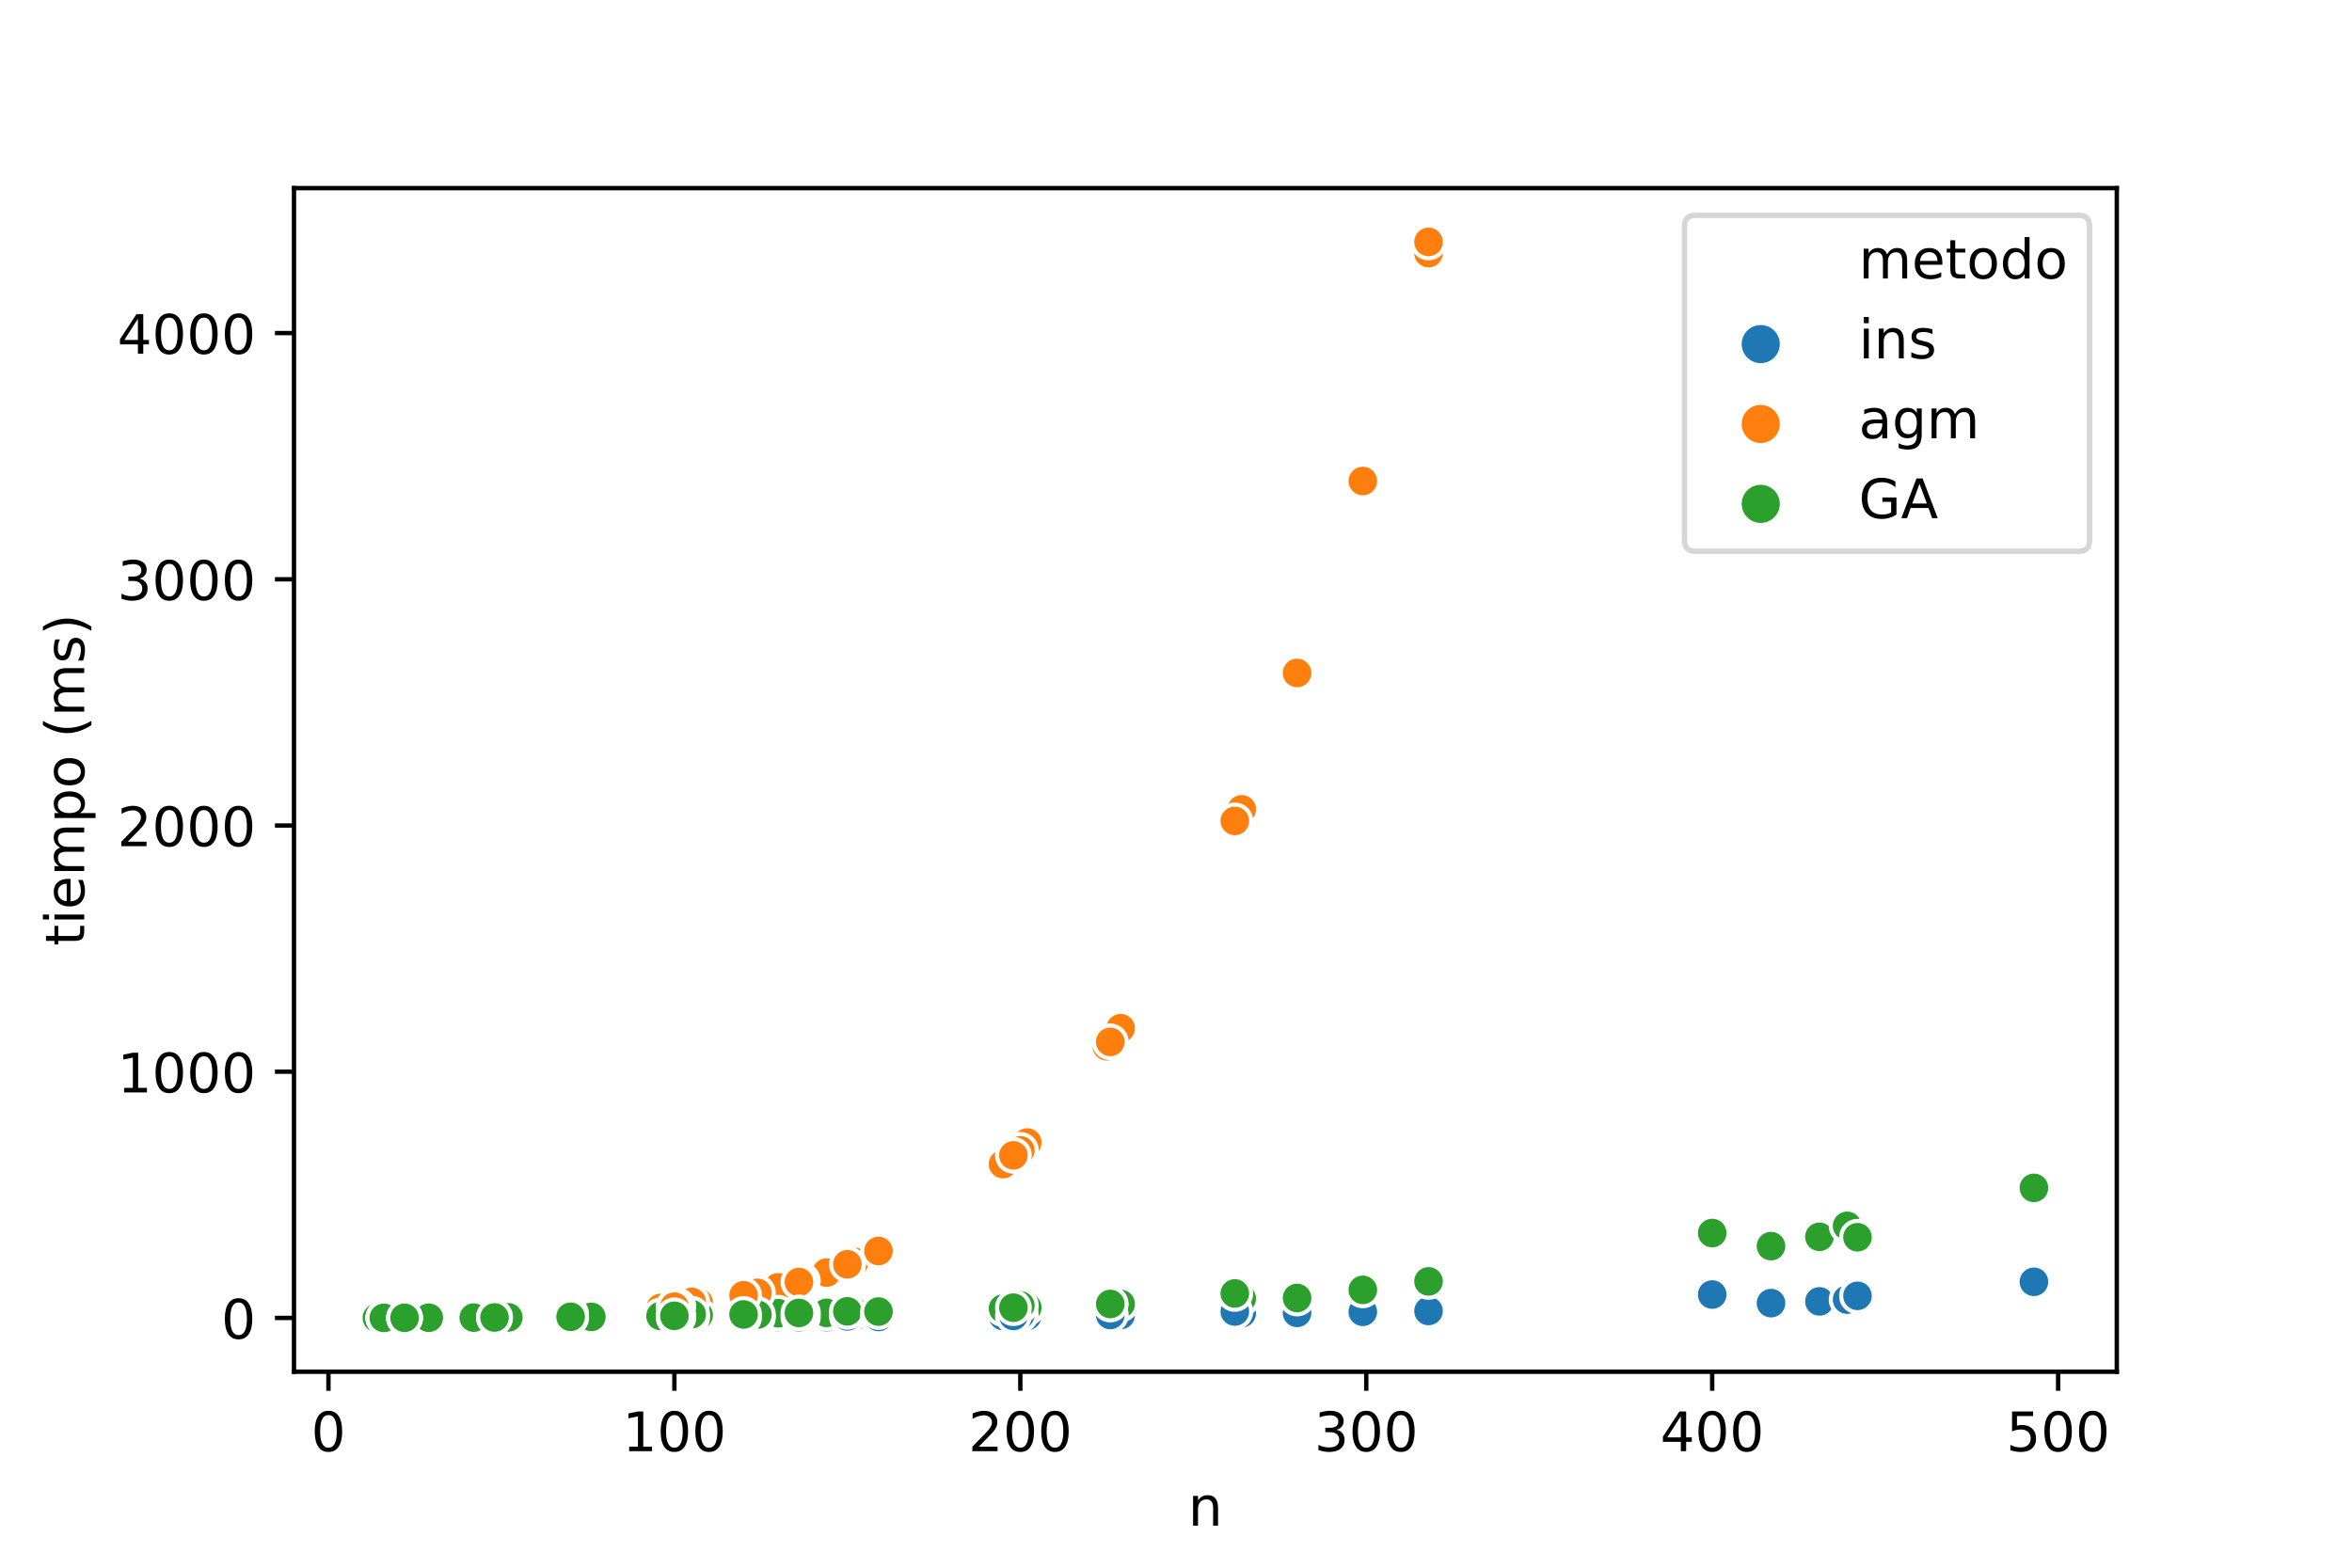 <?xml version="1.0" encoding="utf-8" standalone="no"?>
<!DOCTYPE svg PUBLIC "-//W3C//DTD SVG 1.1//EN"
  "http://www.w3.org/Graphics/SVG/1.1/DTD/svg11.dtd">
<!-- Created with matplotlib (https://matplotlib.org/) -->
<svg height="288pt" version="1.1" viewBox="0 0 432 288" width="432pt" xmlns="http://www.w3.org/2000/svg" xmlns:xlink="http://www.w3.org/1999/xlink">
 <defs>
  <style type="text/css">
*{stroke-linecap:butt;stroke-linejoin:round;white-space:pre;}
  </style>
 </defs>
 <g id="figure_1">
  <g id="patch_1">
   <path d="M 0 288 
L 432 288 
L 432 0 
L 0 0 
z
" style="fill:#ffffff;"/>
  </g>
  <g id="axes_1">
   <g id="patch_2">
    <path d="M 54 252 
L 388.8 252 
L 388.8 34.56 
L 54 34.56 
z
" style="fill:#ffffff;"/>
   </g>
   <g id="PathCollection_1">
    <defs>
     <path d="M 0 3 
C 0.796 3 1.559 2.684 2.121 2.121 
C 2.684 1.559 3 0.796 3 0 
C 3 -0.796 2.684 -1.559 2.121 -2.121 
C 1.559 -2.684 0.796 -3 0 -3 
C -0.796 -3 -1.559 -2.684 -2.121 -2.121 
C -2.684 -1.559 -3 -0.796 -3 0 
C -3 0.796 -2.684 1.559 -2.121 2.121 
C -1.559 2.684 -0.796 3 0 3 
z
" id="C0_0_7503d027f1"/>
    </defs>
    <g clip-path="url(#p4b8a67bd30)">
     <use style="fill:#1f77b4;stroke:#ffffff;stroke-width:0.75;" x="128.316" xlink:href="#C0_0_7503d027f1" y="242.021"/>
    </g>
    <g clip-path="url(#p4b8a67bd30)">
     <use style="fill:#ff7f0e;stroke:#ffffff;stroke-width:0.75;" x="128.316" xlink:href="#C0_0_7503d027f1" y="239.303"/>
    </g>
    <g clip-path="url(#p4b8a67bd30)">
     <use style="fill:#2ca02c;stroke:#ffffff;stroke-width:0.75;" x="128.316" xlink:href="#C0_0_7503d027f1" y="241.613"/>
    </g>
    <g clip-path="url(#p4b8a67bd30)">
     <use style="fill:#1f77b4;stroke:#ffffff;stroke-width:0.75;" x="123.232" xlink:href="#C0_0_7503d027f1" y="242.071"/>
    </g>
    <g clip-path="url(#p4b8a67bd30)">
     <use style="fill:#ff7f0e;stroke:#ffffff;stroke-width:0.75;" x="123.232" xlink:href="#C0_0_7503d027f1" y="239.997"/>
    </g>
    <g clip-path="url(#p4b8a67bd30)">
     <use style="fill:#2ca02c;stroke:#ffffff;stroke-width:0.75;" x="123.232" xlink:href="#C0_0_7503d027f1" y="241.771"/>
    </g>
    <g clip-path="url(#p4b8a67bd30)">
     <use style="fill:#1f77b4;stroke:#ffffff;stroke-width:0.75;" x="187.407" xlink:href="#C0_0_7503d027f1" y="241.544"/>
    </g>
    <g clip-path="url(#p4b8a67bd30)">
     <use style="fill:#ff7f0e;stroke:#ffffff;stroke-width:0.75;" x="187.407" xlink:href="#C0_0_7503d027f1" y="211.337"/>
    </g>
    <g clip-path="url(#p4b8a67bd30)">
     <use style="fill:#2ca02c;stroke:#ffffff;stroke-width:0.75;" x="187.407" xlink:href="#C0_0_7503d027f1" y="239.742"/>
    </g>
    <g clip-path="url(#p4b8a67bd30)">
     <use style="fill:#1f77b4;stroke:#ffffff;stroke-width:0.75;" x="156.908" xlink:href="#C0_0_7503d027f1" y="241.917"/>
    </g>
    <g clip-path="url(#p4b8a67bd30)">
     <use style="fill:#ff7f0e;stroke:#ffffff;stroke-width:0.75;" x="156.908" xlink:href="#C0_0_7503d027f1" y="231.814"/>
    </g>
    <g clip-path="url(#p4b8a67bd30)">
     <use style="fill:#2ca02c;stroke:#ffffff;stroke-width:0.75;" x="156.908" xlink:href="#C0_0_7503d027f1" y="241.015"/>
    </g>
    <g clip-path="url(#p4b8a67bd30)">
     <use style="fill:#1f77b4;stroke:#ffffff;stroke-width:0.75;" x="141.023" xlink:href="#C0_0_7503d027f1" y="242.002"/>
    </g>
    <g clip-path="url(#p4b8a67bd30)">
     <use style="fill:#ff7f0e;stroke:#ffffff;stroke-width:0.75;" x="141.023" xlink:href="#C0_0_7503d027f1" y="237.048"/>
    </g>
    <g clip-path="url(#p4b8a67bd30)">
     <use style="fill:#2ca02c;stroke:#ffffff;stroke-width:0.75;" x="141.023" xlink:href="#C0_0_7503d027f1" y="241.362"/>
    </g>
    <g clip-path="url(#p4b8a67bd30)">
     <use style="fill:#1f77b4;stroke:#ffffff;stroke-width:0.75;" x="78.755" xlink:href="#C0_0_7503d027f1" y="242.114"/>
    </g>
    <g clip-path="url(#p4b8a67bd30)">
     <use style="fill:#ff7f0e;stroke:#ffffff;stroke-width:0.75;" x="78.755" xlink:href="#C0_0_7503d027f1" y="242.096"/>
    </g>
    <g clip-path="url(#p4b8a67bd30)">
     <use style="fill:#2ca02c;stroke:#ffffff;stroke-width:0.75;" x="78.755" xlink:href="#C0_0_7503d027f1" y="242.095"/>
    </g>
    <g clip-path="url(#p4b8a67bd30)">
     <use style="fill:#1f77b4;stroke:#ffffff;stroke-width:0.75;" x="108.619" xlink:href="#C0_0_7503d027f1" y="242.095"/>
    </g>
    <g clip-path="url(#p4b8a67bd30)">
     <use style="fill:#ff7f0e;stroke:#ffffff;stroke-width:0.75;" x="108.619" xlink:href="#C0_0_7503d027f1" y="241.293"/>
    </g>
    <g clip-path="url(#p4b8a67bd30)">
     <use style="fill:#2ca02c;stroke:#ffffff;stroke-width:0.75;" x="108.619" xlink:href="#C0_0_7503d027f1" y="241.848"/>
    </g>
    <g clip-path="url(#p4b8a67bd30)">
     <use style="fill:#1f77b4;stroke:#ffffff;stroke-width:0.75;" x="123.868" xlink:href="#C0_0_7503d027f1" y="242.058"/>
    </g>
    <g clip-path="url(#p4b8a67bd30)">
     <use style="fill:#ff7f0e;stroke:#ffffff;stroke-width:0.75;" x="123.868" xlink:href="#C0_0_7503d027f1" y="239.96"/>
    </g>
    <g clip-path="url(#p4b8a67bd30)">
     <use style="fill:#2ca02c;stroke:#ffffff;stroke-width:0.75;" x="123.868" xlink:href="#C0_0_7503d027f1" y="241.604"/>
    </g>
    <g clip-path="url(#p4b8a67bd30)">
     <use style="fill:#1f77b4;stroke:#ffffff;stroke-width:0.75;" x="155.637" xlink:href="#C0_0_7503d027f1" y="241.883"/>
    </g>
    <g clip-path="url(#p4b8a67bd30)">
     <use style="fill:#ff7f0e;stroke:#ffffff;stroke-width:0.75;" x="155.637" xlink:href="#C0_0_7503d027f1" y="232.427"/>
    </g>
    <g clip-path="url(#p4b8a67bd30)">
     <use style="fill:#2ca02c;stroke:#ffffff;stroke-width:0.75;" x="155.637" xlink:href="#C0_0_7503d027f1" y="241.094"/>
    </g>
    <g clip-path="url(#p4b8a67bd30)">
     <use style="fill:#1f77b4;stroke:#ffffff;stroke-width:0.75;" x="228.072" xlink:href="#C0_0_7503d027f1" y="241.25"/>
    </g>
    <g clip-path="url(#p4b8a67bd30)">
     <use style="fill:#ff7f0e;stroke:#ffffff;stroke-width:0.75;" x="228.072" xlink:href="#C0_0_7503d027f1" y="148.682"/>
    </g>
    <g clip-path="url(#p4b8a67bd30)">
     <use style="fill:#2ca02c;stroke:#ffffff;stroke-width:0.75;" x="228.072" xlink:href="#C0_0_7503d027f1" y="238.563"/>
    </g>
    <g clip-path="url(#p4b8a67bd30)">
     <use style="fill:#1f77b4;stroke:#ffffff;stroke-width:0.75;" x="188.677" xlink:href="#C0_0_7503d027f1" y="241.755"/>
    </g>
    <g clip-path="url(#p4b8a67bd30)">
     <use style="fill:#ff7f0e;stroke:#ffffff;stroke-width:0.75;" x="188.677" xlink:href="#C0_0_7503d027f1" y="209.896"/>
    </g>
    <g clip-path="url(#p4b8a67bd30)">
     <use style="fill:#2ca02c;stroke:#ffffff;stroke-width:0.75;" x="188.677" xlink:href="#C0_0_7503d027f1" y="240.207"/>
    </g>
    <g clip-path="url(#p4b8a67bd30)">
     <use style="fill:#1f77b4;stroke:#ffffff;stroke-width:0.75;" x="87.015" xlink:href="#C0_0_7503d027f1" y="242.112"/>
    </g>
    <g clip-path="url(#p4b8a67bd30)">
     <use style="fill:#ff7f0e;stroke:#ffffff;stroke-width:0.75;" x="87.015" xlink:href="#C0_0_7503d027f1" y="242.028"/>
    </g>
    <g clip-path="url(#p4b8a67bd30)">
     <use style="fill:#2ca02c;stroke:#ffffff;stroke-width:0.75;" x="87.015" xlink:href="#C0_0_7503d027f1" y="242.059"/>
    </g>
    <g clip-path="url(#p4b8a67bd30)">
     <use style="fill:#1f77b4;stroke:#ffffff;stroke-width:0.75;" x="155.637" xlink:href="#C0_0_7503d027f1" y="241.913"/>
    </g>
    <g clip-path="url(#p4b8a67bd30)">
     <use style="fill:#ff7f0e;stroke:#ffffff;stroke-width:0.75;" x="155.637" xlink:href="#C0_0_7503d027f1" y="232.435"/>
    </g>
    <g clip-path="url(#p4b8a67bd30)">
     <use style="fill:#2ca02c;stroke:#ffffff;stroke-width:0.75;" x="155.637" xlink:href="#C0_0_7503d027f1" y="240.946"/>
    </g>
    <g clip-path="url(#p4b8a67bd30)">
     <use style="fill:#1f77b4;stroke:#ffffff;stroke-width:0.75;" x="108.619" xlink:href="#C0_0_7503d027f1" y="242.086"/>
    </g>
    <g clip-path="url(#p4b8a67bd30)">
     <use style="fill:#ff7f0e;stroke:#ffffff;stroke-width:0.75;" x="108.619" xlink:href="#C0_0_7503d027f1" y="241.204"/>
    </g>
    <g clip-path="url(#p4b8a67bd30)">
     <use style="fill:#2ca02c;stroke:#ffffff;stroke-width:0.75;" x="108.619" xlink:href="#C0_0_7503d027f1" y="241.928"/>
    </g>
    <g clip-path="url(#p4b8a67bd30)">
     <use style="fill:#1f77b4;stroke:#ffffff;stroke-width:0.75;" x="203.291" xlink:href="#C0_0_7503d027f1" y="241.596"/>
    </g>
    <g clip-path="url(#p4b8a67bd30)">
     <use style="fill:#ff7f0e;stroke:#ffffff;stroke-width:0.75;" x="203.291" xlink:href="#C0_0_7503d027f1" y="191.447"/>
    </g>
    <g clip-path="url(#p4b8a67bd30)">
     <use style="fill:#2ca02c;stroke:#ffffff;stroke-width:0.75;" x="203.291" xlink:href="#C0_0_7503d027f1" y="240.167"/>
    </g>
    <g clip-path="url(#p4b8a67bd30)">
     <use style="fill:#1f77b4;stroke:#ffffff;stroke-width:0.75;" x="187.407" xlink:href="#C0_0_7503d027f1" y="241.518"/>
    </g>
    <g clip-path="url(#p4b8a67bd30)">
     <use style="fill:#ff7f0e;stroke:#ffffff;stroke-width:0.75;" x="187.407" xlink:href="#C0_0_7503d027f1" y="211.332"/>
    </g>
    <g clip-path="url(#p4b8a67bd30)">
     <use style="fill:#2ca02c;stroke:#ffffff;stroke-width:0.75;" x="187.407" xlink:href="#C0_0_7503d027f1" y="239.826"/>
    </g>
    <g clip-path="url(#p4b8a67bd30)">
     <use style="fill:#1f77b4;stroke:#ffffff;stroke-width:0.75;" x="151.825" xlink:href="#C0_0_7503d027f1" y="241.977"/>
    </g>
    <g clip-path="url(#p4b8a67bd30)">
     <use style="fill:#ff7f0e;stroke:#ffffff;stroke-width:0.75;" x="151.825" xlink:href="#C0_0_7503d027f1" y="233.788"/>
    </g>
    <g clip-path="url(#p4b8a67bd30)">
     <use style="fill:#2ca02c;stroke:#ffffff;stroke-width:0.75;" x="151.825" xlink:href="#C0_0_7503d027f1" y="241.19"/>
    </g>
    <g clip-path="url(#p4b8a67bd30)">
     <use style="fill:#1f77b4;stroke:#ffffff;stroke-width:0.75;" x="262.383" xlink:href="#C0_0_7503d027f1" y="240.838"/>
    </g>
    <g clip-path="url(#p4b8a67bd30)">
     <use style="fill:#ff7f0e;stroke:#ffffff;stroke-width:0.75;" x="262.383" xlink:href="#C0_0_7503d027f1" y="46.495"/>
    </g>
    <g clip-path="url(#p4b8a67bd30)">
     <use style="fill:#2ca02c;stroke:#ffffff;stroke-width:0.75;" x="262.383" xlink:href="#C0_0_7503d027f1" y="235.443"/>
    </g>
    <g clip-path="url(#p4b8a67bd30)">
     <use style="fill:#1f77b4;stroke:#ffffff;stroke-width:0.75;" x="155.637" xlink:href="#C0_0_7503d027f1" y="241.84"/>
    </g>
    <g clip-path="url(#p4b8a67bd30)">
     <use style="fill:#ff7f0e;stroke:#ffffff;stroke-width:0.75;" x="155.637" xlink:href="#C0_0_7503d027f1" y="232.263"/>
    </g>
    <g clip-path="url(#p4b8a67bd30)">
     <use style="fill:#2ca02c;stroke:#ffffff;stroke-width:0.75;" x="155.637" xlink:href="#C0_0_7503d027f1" y="240.909"/>
    </g>
    <g clip-path="url(#p4b8a67bd30)">
     <use style="fill:#1f77b4;stroke:#ffffff;stroke-width:0.75;" x="123.868" xlink:href="#C0_0_7503d027f1" y="242.041"/>
    </g>
    <g clip-path="url(#p4b8a67bd30)">
     <use style="fill:#ff7f0e;stroke:#ffffff;stroke-width:0.75;" x="123.868" xlink:href="#C0_0_7503d027f1" y="239.966"/>
    </g>
    <g clip-path="url(#p4b8a67bd30)">
     <use style="fill:#2ca02c;stroke:#ffffff;stroke-width:0.75;" x="123.868" xlink:href="#C0_0_7503d027f1" y="241.621"/>
    </g>
    <g clip-path="url(#p4b8a67bd30)">
     <use style="fill:#1f77b4;stroke:#ffffff;stroke-width:0.75;" x="69.224" xlink:href="#C0_0_7503d027f1" y="242.116"/>
    </g>
    <g clip-path="url(#p4b8a67bd30)">
     <use style="fill:#ff7f0e;stroke:#ffffff;stroke-width:0.75;" x="69.224" xlink:href="#C0_0_7503d027f1" y="242.114"/>
    </g>
    <g clip-path="url(#p4b8a67bd30)">
     <use style="fill:#2ca02c;stroke:#ffffff;stroke-width:0.75;" x="69.224" xlink:href="#C0_0_7503d027f1" y="242.112"/>
    </g>
    <g clip-path="url(#p4b8a67bd30)">
     <use style="fill:#1f77b4;stroke:#ffffff;stroke-width:0.75;" x="161.356" xlink:href="#C0_0_7503d027f1" y="241.938"/>
    </g>
    <g clip-path="url(#p4b8a67bd30)">
     <use style="fill:#ff7f0e;stroke:#ffffff;stroke-width:0.75;" x="161.356" xlink:href="#C0_0_7503d027f1" y="229.82"/>
    </g>
    <g clip-path="url(#p4b8a67bd30)">
     <use style="fill:#2ca02c;stroke:#ffffff;stroke-width:0.75;" x="161.356" xlink:href="#C0_0_7503d027f1" y="240.949"/>
    </g>
    <g clip-path="url(#p4b8a67bd30)">
     <use style="fill:#1f77b4;stroke:#ffffff;stroke-width:0.75;" x="205.833" xlink:href="#C0_0_7503d027f1" y="241.589"/>
    </g>
    <g clip-path="url(#p4b8a67bd30)">
     <use style="fill:#ff7f0e;stroke:#ffffff;stroke-width:0.75;" x="205.833" xlink:href="#C0_0_7503d027f1" y="188.894"/>
    </g>
    <g clip-path="url(#p4b8a67bd30)">
     <use style="fill:#2ca02c;stroke:#ffffff;stroke-width:0.75;" x="205.833" xlink:href="#C0_0_7503d027f1" y="239.555"/>
    </g>
    <g clip-path="url(#p4b8a67bd30)">
     <use style="fill:#1f77b4;stroke:#ffffff;stroke-width:0.75;" x="147.377" xlink:href="#C0_0_7503d027f1" y="241.986"/>
    </g>
    <g clip-path="url(#p4b8a67bd30)">
     <use style="fill:#ff7f0e;stroke:#ffffff;stroke-width:0.75;" x="147.377" xlink:href="#C0_0_7503d027f1" y="235.296"/>
    </g>
    <g clip-path="url(#p4b8a67bd30)">
     <use style="fill:#2ca02c;stroke:#ffffff;stroke-width:0.75;" x="147.377" xlink:href="#C0_0_7503d027f1" y="241.129"/>
    </g>
    <g clip-path="url(#p4b8a67bd30)">
     <use style="fill:#1f77b4;stroke:#ffffff;stroke-width:0.75;" x="123.868" xlink:href="#C0_0_7503d027f1" y="242.061"/>
    </g>
    <g clip-path="url(#p4b8a67bd30)">
     <use style="fill:#ff7f0e;stroke:#ffffff;stroke-width:0.75;" x="123.868" xlink:href="#C0_0_7503d027f1" y="240.016"/>
    </g>
    <g clip-path="url(#p4b8a67bd30)">
     <use style="fill:#2ca02c;stroke:#ffffff;stroke-width:0.75;" x="123.868" xlink:href="#C0_0_7503d027f1" y="241.625"/>
    </g>
    <g clip-path="url(#p4b8a67bd30)">
     <use style="fill:#1f77b4;stroke:#ffffff;stroke-width:0.75;" x="142.93" xlink:href="#C0_0_7503d027f1" y="241.974"/>
    </g>
    <g clip-path="url(#p4b8a67bd30)">
     <use style="fill:#ff7f0e;stroke:#ffffff;stroke-width:0.75;" x="142.93" xlink:href="#C0_0_7503d027f1" y="236.495"/>
    </g>
    <g clip-path="url(#p4b8a67bd30)">
     <use style="fill:#2ca02c;stroke:#ffffff;stroke-width:0.75;" x="142.93" xlink:href="#C0_0_7503d027f1" y="241.252"/>
    </g>
    <g clip-path="url(#p4b8a67bd30)">
     <use style="fill:#1f77b4;stroke:#ffffff;stroke-width:0.75;" x="146.742" xlink:href="#C0_0_7503d027f1" y="241.992"/>
    </g>
    <g clip-path="url(#p4b8a67bd30)">
     <use style="fill:#ff7f0e;stroke:#ffffff;stroke-width:0.75;" x="146.742" xlink:href="#C0_0_7503d027f1" y="235.521"/>
    </g>
    <g clip-path="url(#p4b8a67bd30)">
     <use style="fill:#2ca02c;stroke:#ffffff;stroke-width:0.75;" x="146.742" xlink:href="#C0_0_7503d027f1" y="241.201"/>
    </g>
    <g clip-path="url(#p4b8a67bd30)">
     <use style="fill:#1f77b4;stroke:#ffffff;stroke-width:0.75;" x="238.238" xlink:href="#C0_0_7503d027f1" y="241.187"/>
    </g>
    <g clip-path="url(#p4b8a67bd30)">
     <use style="fill:#ff7f0e;stroke:#ffffff;stroke-width:0.75;" x="238.238" xlink:href="#C0_0_7503d027f1" y="123.631"/>
    </g>
    <g clip-path="url(#p4b8a67bd30)">
     <use style="fill:#2ca02c;stroke:#ffffff;stroke-width:0.75;" x="238.238" xlink:href="#C0_0_7503d027f1" y="238.452"/>
    </g>
    <g clip-path="url(#p4b8a67bd30)">
     <use style="fill:#1f77b4;stroke:#ffffff;stroke-width:0.75;" x="92.734" xlink:href="#C0_0_7503d027f1" y="242.109"/>
    </g>
    <g clip-path="url(#p4b8a67bd30)">
     <use style="fill:#ff7f0e;stroke:#ffffff;stroke-width:0.75;" x="92.734" xlink:href="#C0_0_7503d027f1" y="241.988"/>
    </g>
    <g clip-path="url(#p4b8a67bd30)">
     <use style="fill:#2ca02c;stroke:#ffffff;stroke-width:0.75;" x="92.734" xlink:href="#C0_0_7503d027f1" y="242.039"/>
    </g>
    <g clip-path="url(#p4b8a67bd30)">
     <use style="fill:#1f77b4;stroke:#ffffff;stroke-width:0.75;" x="127.045" xlink:href="#C0_0_7503d027f1" y="242.033"/>
    </g>
    <g clip-path="url(#p4b8a67bd30)">
     <use style="fill:#ff7f0e;stroke:#ffffff;stroke-width:0.75;" x="127.045" xlink:href="#C0_0_7503d027f1" y="239.172"/>
    </g>
    <g clip-path="url(#p4b8a67bd30)">
     <use style="fill:#2ca02c;stroke:#ffffff;stroke-width:0.75;" x="127.045" xlink:href="#C0_0_7503d027f1" y="241.425"/>
    </g>
    <g clip-path="url(#p4b8a67bd30)">
     <use style="fill:#1f77b4;stroke:#ffffff;stroke-width:0.75;" x="184.23" xlink:href="#C0_0_7503d027f1" y="241.764"/>
    </g>
    <g clip-path="url(#p4b8a67bd30)">
     <use style="fill:#ff7f0e;stroke:#ffffff;stroke-width:0.75;" x="184.23" xlink:href="#C0_0_7503d027f1" y="213.861"/>
    </g>
    <g clip-path="url(#p4b8a67bd30)">
     <use style="fill:#2ca02c;stroke:#ffffff;stroke-width:0.75;" x="184.23" xlink:href="#C0_0_7503d027f1" y="240.398"/>
    </g>
    <g clip-path="url(#p4b8a67bd30)">
     <use style="fill:#1f77b4;stroke:#ffffff;stroke-width:0.75;" x="226.801" xlink:href="#C0_0_7503d027f1" y="240.941"/>
    </g>
    <g clip-path="url(#p4b8a67bd30)">
     <use style="fill:#ff7f0e;stroke:#ffffff;stroke-width:0.75;" x="226.801" xlink:href="#C0_0_7503d027f1" y="150.811"/>
    </g>
    <g clip-path="url(#p4b8a67bd30)">
     <use style="fill:#2ca02c;stroke:#ffffff;stroke-width:0.75;" x="226.801" xlink:href="#C0_0_7503d027f1" y="237.618"/>
    </g>
    <g clip-path="url(#p4b8a67bd30)">
     <use style="fill:#1f77b4;stroke:#ffffff;stroke-width:0.75;" x="78.755" xlink:href="#C0_0_7503d027f1" y="242.114"/>
    </g>
    <g clip-path="url(#p4b8a67bd30)">
     <use style="fill:#ff7f0e;stroke:#ffffff;stroke-width:0.75;" x="78.755" xlink:href="#C0_0_7503d027f1" y="242.097"/>
    </g>
    <g clip-path="url(#p4b8a67bd30)">
     <use style="fill:#2ca02c;stroke:#ffffff;stroke-width:0.75;" x="78.755" xlink:href="#C0_0_7503d027f1" y="242.079"/>
    </g>
    <g clip-path="url(#p4b8a67bd30)">
     <use style="fill:#1f77b4;stroke:#ffffff;stroke-width:0.75;" x="334.181" xlink:href="#C0_0_7503d027f1" y="239.082"/>
    </g>
    <g clip-path="url(#p4b8a67bd30)">
     <use style="fill:#2ca02c;stroke:#ffffff;stroke-width:0.75;" x="334.181" xlink:href="#C0_0_7503d027f1" y="227.216"/>
    </g>
    <g clip-path="url(#p4b8a67bd30)">
     <use style="fill:#1f77b4;stroke:#ffffff;stroke-width:0.75;" x="325.286" xlink:href="#C0_0_7503d027f1" y="239.398"/>
    </g>
    <g clip-path="url(#p4b8a67bd30)">
     <use style="fill:#2ca02c;stroke:#ffffff;stroke-width:0.75;" x="325.286" xlink:href="#C0_0_7503d027f1" y="228.928"/>
    </g>
    <g clip-path="url(#p4b8a67bd30)">
     <use style="fill:#1f77b4;stroke:#ffffff;stroke-width:0.75;" x="250.31" xlink:href="#C0_0_7503d027f1" y="240.991"/>
    </g>
    <g clip-path="url(#p4b8a67bd30)">
     <use style="fill:#ff7f0e;stroke:#ffffff;stroke-width:0.75;" x="250.31" xlink:href="#C0_0_7503d027f1" y="88.37"/>
    </g>
    <g clip-path="url(#p4b8a67bd30)">
     <use style="fill:#2ca02c;stroke:#ffffff;stroke-width:0.75;" x="250.31" xlink:href="#C0_0_7503d027f1" y="236.962"/>
    </g>
    <g clip-path="url(#p4b8a67bd30)">
     <use style="fill:#1f77b4;stroke:#ffffff;stroke-width:0.75;" x="203.291" xlink:href="#C0_0_7503d027f1" y="241.593"/>
    </g>
    <g clip-path="url(#p4b8a67bd30)">
     <use style="fill:#ff7f0e;stroke:#ffffff;stroke-width:0.75;" x="203.291" xlink:href="#C0_0_7503d027f1" y="192.217"/>
    </g>
    <g clip-path="url(#p4b8a67bd30)">
     <use style="fill:#2ca02c;stroke:#ffffff;stroke-width:0.75;" x="203.291" xlink:href="#C0_0_7503d027f1" y="239.59"/>
    </g>
    <g clip-path="url(#p4b8a67bd30)">
     <use style="fill:#1f77b4;stroke:#ffffff;stroke-width:0.75;" x="70.495" xlink:href="#C0_0_7503d027f1" y="242.115"/>
    </g>
    <g clip-path="url(#p4b8a67bd30)">
     <use style="fill:#ff7f0e;stroke:#ffffff;stroke-width:0.75;" x="70.495" xlink:href="#C0_0_7503d027f1" y="242.113"/>
    </g>
    <g clip-path="url(#p4b8a67bd30)">
     <use style="fill:#2ca02c;stroke:#ffffff;stroke-width:0.75;" x="70.495" xlink:href="#C0_0_7503d027f1" y="242.11"/>
    </g>
    <g clip-path="url(#p4b8a67bd30)">
     <use style="fill:#1f77b4;stroke:#ffffff;stroke-width:0.75;" x="124.503" xlink:href="#C0_0_7503d027f1" y="242.056"/>
    </g>
    <g clip-path="url(#p4b8a67bd30)">
     <use style="fill:#ff7f0e;stroke:#ffffff;stroke-width:0.75;" x="124.503" xlink:href="#C0_0_7503d027f1" y="239.938"/>
    </g>
    <g clip-path="url(#p4b8a67bd30)">
     <use style="fill:#2ca02c;stroke:#ffffff;stroke-width:0.75;" x="124.503" xlink:href="#C0_0_7503d027f1" y="241.739"/>
    </g>
    <g clip-path="url(#p4b8a67bd30)">
     <use style="fill:#1f77b4;stroke:#ffffff;stroke-width:0.75;" x="139.117" xlink:href="#C0_0_7503d027f1" y="242.007"/>
    </g>
    <g clip-path="url(#p4b8a67bd30)">
     <use style="fill:#ff7f0e;stroke:#ffffff;stroke-width:0.75;" x="139.117" xlink:href="#C0_0_7503d027f1" y="237.507"/>
    </g>
    <g clip-path="url(#p4b8a67bd30)">
     <use style="fill:#2ca02c;stroke:#ffffff;stroke-width:0.75;" x="139.117" xlink:href="#C0_0_7503d027f1" y="241.51"/>
    </g>
    <g clip-path="url(#p4b8a67bd30)">
     <use style="fill:#1f77b4;stroke:#ffffff;stroke-width:0.75;" x="93.369" xlink:href="#C0_0_7503d027f1" y="242.107"/>
    </g>
    <g clip-path="url(#p4b8a67bd30)">
     <use style="fill:#ff7f0e;stroke:#ffffff;stroke-width:0.75;" x="93.369" xlink:href="#C0_0_7503d027f1" y="241.913"/>
    </g>
    <g clip-path="url(#p4b8a67bd30)">
     <use style="fill:#2ca02c;stroke:#ffffff;stroke-width:0.75;" x="93.369" xlink:href="#C0_0_7503d027f1" y="242.015"/>
    </g>
    <g clip-path="url(#p4b8a67bd30)">
     <use style="fill:#1f77b4;stroke:#ffffff;stroke-width:0.75;" x="186.136" xlink:href="#C0_0_7503d027f1" y="241.752"/>
    </g>
    <g clip-path="url(#p4b8a67bd30)">
     <use style="fill:#ff7f0e;stroke:#ffffff;stroke-width:0.75;" x="186.136" xlink:href="#C0_0_7503d027f1" y="212.251"/>
    </g>
    <g clip-path="url(#p4b8a67bd30)">
     <use style="fill:#2ca02c;stroke:#ffffff;stroke-width:0.75;" x="186.136" xlink:href="#C0_0_7503d027f1" y="240.233"/>
    </g>
    <g clip-path="url(#p4b8a67bd30)">
     <use style="fill:#1f77b4;stroke:#ffffff;stroke-width:0.75;" x="339.265" xlink:href="#C0_0_7503d027f1" y="238.747"/>
    </g>
    <g clip-path="url(#p4b8a67bd30)">
     <use style="fill:#2ca02c;stroke:#ffffff;stroke-width:0.75;" x="339.265" xlink:href="#C0_0_7503d027f1" y="225.204"/>
    </g>
    <g clip-path="url(#p4b8a67bd30)">
     <use style="fill:#1f77b4;stroke:#ffffff;stroke-width:0.75;" x="104.806" xlink:href="#C0_0_7503d027f1" y="242.094"/>
    </g>
    <g clip-path="url(#p4b8a67bd30)">
     <use style="fill:#ff7f0e;stroke:#ffffff;stroke-width:0.75;" x="104.806" xlink:href="#C0_0_7503d027f1" y="241.392"/>
    </g>
    <g clip-path="url(#p4b8a67bd30)">
     <use style="fill:#2ca02c;stroke:#ffffff;stroke-width:0.75;" x="104.806" xlink:href="#C0_0_7503d027f1" y="241.908"/>
    </g>
    <g clip-path="url(#p4b8a67bd30)">
     <use style="fill:#1f77b4;stroke:#ffffff;stroke-width:0.75;" x="341.171" xlink:href="#C0_0_7503d027f1" y="238.058"/>
    </g>
    <g clip-path="url(#p4b8a67bd30)">
     <use style="fill:#2ca02c;stroke:#ffffff;stroke-width:0.75;" x="341.171" xlink:href="#C0_0_7503d027f1" y="227.295"/>
    </g>
    <g clip-path="url(#p4b8a67bd30)">
     <use style="fill:#1f77b4;stroke:#ffffff;stroke-width:0.75;" x="121.326" xlink:href="#C0_0_7503d027f1" y="242.074"/>
    </g>
    <g clip-path="url(#p4b8a67bd30)">
     <use style="fill:#ff7f0e;stroke:#ffffff;stroke-width:0.75;" x="121.326" xlink:href="#C0_0_7503d027f1" y="240.291"/>
    </g>
    <g clip-path="url(#p4b8a67bd30)">
     <use style="fill:#2ca02c;stroke:#ffffff;stroke-width:0.75;" x="121.326" xlink:href="#C0_0_7503d027f1" y="241.76"/>
    </g>
    <g clip-path="url(#p4b8a67bd30)">
     <use style="fill:#1f77b4;stroke:#ffffff;stroke-width:0.75;" x="136.576" xlink:href="#C0_0_7503d027f1" y="241.994"/>
    </g>
    <g clip-path="url(#p4b8a67bd30)">
     <use style="fill:#ff7f0e;stroke:#ffffff;stroke-width:0.75;" x="136.576" xlink:href="#C0_0_7503d027f1" y="237.96"/>
    </g>
    <g clip-path="url(#p4b8a67bd30)">
     <use style="fill:#2ca02c;stroke:#ffffff;stroke-width:0.75;" x="136.576" xlink:href="#C0_0_7503d027f1" y="241.48"/>
    </g>
    <g clip-path="url(#p4b8a67bd30)">
     <use style="fill:#1f77b4;stroke:#ffffff;stroke-width:0.75;" x="203.927" xlink:href="#C0_0_7503d027f1" y="241.576"/>
    </g>
    <g clip-path="url(#p4b8a67bd30)">
     <use style="fill:#ff7f0e;stroke:#ffffff;stroke-width:0.75;" x="203.927" xlink:href="#C0_0_7503d027f1" y="191.405"/>
    </g>
    <g clip-path="url(#p4b8a67bd30)">
     <use style="fill:#2ca02c;stroke:#ffffff;stroke-width:0.75;" x="203.927" xlink:href="#C0_0_7503d027f1" y="239.558"/>
    </g>
    <g clip-path="url(#p4b8a67bd30)">
     <use style="fill:#1f77b4;stroke:#ffffff;stroke-width:0.75;" x="314.484" xlink:href="#C0_0_7503d027f1" y="237.82"/>
    </g>
    <g clip-path="url(#p4b8a67bd30)">
     <use style="fill:#2ca02c;stroke:#ffffff;stroke-width:0.75;" x="314.484" xlink:href="#C0_0_7503d027f1" y="226.521"/>
    </g>
    <g clip-path="url(#p4b8a67bd30)">
     <use style="fill:#1f77b4;stroke:#ffffff;stroke-width:0.75;" x="123.868" xlink:href="#C0_0_7503d027f1" y="242.048"/>
    </g>
    <g clip-path="url(#p4b8a67bd30)">
     <use style="fill:#ff7f0e;stroke:#ffffff;stroke-width:0.75;" x="123.868" xlink:href="#C0_0_7503d027f1" y="240.011"/>
    </g>
    <g clip-path="url(#p4b8a67bd30)">
     <use style="fill:#2ca02c;stroke:#ffffff;stroke-width:0.75;" x="123.868" xlink:href="#C0_0_7503d027f1" y="241.682"/>
    </g>
    <g clip-path="url(#p4b8a67bd30)">
     <use style="fill:#1f77b4;stroke:#ffffff;stroke-width:0.75;" x="262.383" xlink:href="#C0_0_7503d027f1" y="240.838"/>
    </g>
    <g clip-path="url(#p4b8a67bd30)">
     <use style="fill:#ff7f0e;stroke:#ffffff;stroke-width:0.75;" x="262.383" xlink:href="#C0_0_7503d027f1" y="44.444"/>
    </g>
    <g clip-path="url(#p4b8a67bd30)">
     <use style="fill:#2ca02c;stroke:#ffffff;stroke-width:0.75;" x="262.383" xlink:href="#C0_0_7503d027f1" y="235.406"/>
    </g>
    <g clip-path="url(#p4b8a67bd30)">
     <use style="fill:#1f77b4;stroke:#ffffff;stroke-width:0.75;" x="123.868" xlink:href="#C0_0_7503d027f1" y="242.063"/>
    </g>
    <g clip-path="url(#p4b8a67bd30)">
     <use style="fill:#ff7f0e;stroke:#ffffff;stroke-width:0.75;" x="123.868" xlink:href="#C0_0_7503d027f1" y="240.063"/>
    </g>
    <g clip-path="url(#p4b8a67bd30)">
     <use style="fill:#2ca02c;stroke:#ffffff;stroke-width:0.75;" x="123.868" xlink:href="#C0_0_7503d027f1" y="241.683"/>
    </g>
    <g clip-path="url(#p4b8a67bd30)">
     <use style="fill:#1f77b4;stroke:#ffffff;stroke-width:0.75;" x="90.828" xlink:href="#C0_0_7503d027f1" y="242.109"/>
    </g>
    <g clip-path="url(#p4b8a67bd30)">
     <use style="fill:#ff7f0e;stroke:#ffffff;stroke-width:0.75;" x="90.828" xlink:href="#C0_0_7503d027f1" y="241.967"/>
    </g>
    <g clip-path="url(#p4b8a67bd30)">
     <use style="fill:#2ca02c;stroke:#ffffff;stroke-width:0.75;" x="90.828" xlink:href="#C0_0_7503d027f1" y="242.033"/>
    </g>
    <g clip-path="url(#p4b8a67bd30)">
     <use style="fill:#1f77b4;stroke:#ffffff;stroke-width:0.75;" x="74.308" xlink:href="#C0_0_7503d027f1" y="242.115"/>
    </g>
    <g clip-path="url(#p4b8a67bd30)">
     <use style="fill:#ff7f0e;stroke:#ffffff;stroke-width:0.75;" x="74.308" xlink:href="#C0_0_7503d027f1" y="242.107"/>
    </g>
    <g clip-path="url(#p4b8a67bd30)">
     <use style="fill:#2ca02c;stroke:#ffffff;stroke-width:0.75;" x="74.308" xlink:href="#C0_0_7503d027f1" y="242.094"/>
    </g>
    <g clip-path="url(#p4b8a67bd30)">
     <use style="fill:#1f77b4;stroke:#ffffff;stroke-width:0.75;" x="373.576" xlink:href="#C0_0_7503d027f1" y="235.478"/>
    </g>
    <g clip-path="url(#p4b8a67bd30)">
     <use style="fill:#2ca02c;stroke:#ffffff;stroke-width:0.75;" x="373.576" xlink:href="#C0_0_7503d027f1" y="218.222"/>
    </g>
    <g clip-path="url(#p4b8a67bd30)">
     <use style="fill:#1f77b4;stroke:#ffffff;stroke-width:0.75;" x="123.868" xlink:href="#C0_0_7503d027f1" y="242.061"/>
    </g>
    <g clip-path="url(#p4b8a67bd30)">
     <use style="fill:#ff7f0e;stroke:#ffffff;stroke-width:0.75;" x="123.868" xlink:href="#C0_0_7503d027f1" y="240.044"/>
    </g>
    <g clip-path="url(#p4b8a67bd30)">
     <use style="fill:#2ca02c;stroke:#ffffff;stroke-width:0.75;" x="123.868" xlink:href="#C0_0_7503d027f1" y="241.73"/>
    </g>
   </g>
   <g id="PathCollection_2"/>
   <g id="PathCollection_3"/>
   <g id="PathCollection_4"/>
   <g id="PathCollection_5"/>
   <g id="matplotlib.axis_1">
    <g id="xtick_1">
     <g id="line2d_1">
      <defs>
       <path d="M 0 0 
L 0 3.5 
" id="m9dd646df23" style="stroke:#000000;stroke-width:0.8;"/>
      </defs>
      <g>
       <use style="stroke:#000000;stroke-width:0.8;" x="60.329" xlink:href="#m9dd646df23" y="252"/>
      </g>
     </g>
     <g id="text_1">
      <!-- 0 -->
      <defs>
       <path d="M 31.781 66.406 
Q 24.172 66.406 20.328 58.906 
Q 16.5 51.422 16.5 36.375 
Q 16.5 21.391 20.328 13.891 
Q 24.172 6.391 31.781 6.391 
Q 39.453 6.391 43.281 13.891 
Q 47.125 21.391 47.125 36.375 
Q 47.125 51.422 43.281 58.906 
Q 39.453 66.406 31.781 66.406 
z
M 31.781 74.219 
Q 44.047 74.219 50.516 64.516 
Q 56.984 54.828 56.984 36.375 
Q 56.984 17.969 50.516 8.266 
Q 44.047 -1.422 31.781 -1.422 
Q 19.531 -1.422 13.062 8.266 
Q 6.594 17.969 6.594 36.375 
Q 6.594 54.828 13.062 64.516 
Q 19.531 74.219 31.781 74.219 
z
" id="DejaVuSans-48"/>
      </defs>
      <g transform="translate(57.148 266.598)scale(0.1 -0.1)">
       <use xlink:href="#DejaVuSans-48"/>
      </g>
     </g>
    </g>
    <g id="xtick_2">
     <g id="line2d_2">
      <g>
       <use style="stroke:#000000;stroke-width:0.8;" x="123.868" xlink:href="#m9dd646df23" y="252"/>
      </g>
     </g>
     <g id="text_2">
      <!-- 100 -->
      <defs>
       <path d="M 12.406 8.297 
L 28.516 8.297 
L 28.516 63.922 
L 10.984 60.406 
L 10.984 69.391 
L 28.422 72.906 
L 38.281 72.906 
L 38.281 8.297 
L 54.391 8.297 
L 54.391 0 
L 12.406 0 
z
" id="DejaVuSans-49"/>
      </defs>
      <g transform="translate(114.324 266.598)scale(0.1 -0.1)">
       <use xlink:href="#DejaVuSans-49"/>
       <use x="63.623" xlink:href="#DejaVuSans-48"/>
       <use x="127.246" xlink:href="#DejaVuSans-48"/>
      </g>
     </g>
    </g>
    <g id="xtick_3">
     <g id="line2d_3">
      <g>
       <use style="stroke:#000000;stroke-width:0.8;" x="187.407" xlink:href="#m9dd646df23" y="252"/>
      </g>
     </g>
     <g id="text_3">
      <!-- 200 -->
      <defs>
       <path d="M 19.188 8.297 
L 53.609 8.297 
L 53.609 0 
L 7.328 0 
L 7.328 8.297 
Q 12.938 14.109 22.625 23.891 
Q 32.328 33.688 34.812 36.531 
Q 39.547 41.844 41.422 45.531 
Q 43.312 49.219 43.312 52.781 
Q 43.312 58.594 39.234 62.25 
Q 35.156 65.922 28.609 65.922 
Q 23.969 65.922 18.812 64.312 
Q 13.672 62.703 7.812 59.422 
L 7.812 69.391 
Q 13.766 71.781 18.938 73 
Q 24.125 74.219 28.422 74.219 
Q 39.75 74.219 46.484 68.547 
Q 53.219 62.891 53.219 53.422 
Q 53.219 48.922 51.531 44.891 
Q 49.859 40.875 45.406 35.406 
Q 44.188 33.984 37.641 27.219 
Q 31.109 20.453 19.188 8.297 
z
" id="DejaVuSans-50"/>
      </defs>
      <g transform="translate(177.863 266.598)scale(0.1 -0.1)">
       <use xlink:href="#DejaVuSans-50"/>
       <use x="63.623" xlink:href="#DejaVuSans-48"/>
       <use x="127.246" xlink:href="#DejaVuSans-48"/>
      </g>
     </g>
    </g>
    <g id="xtick_4">
     <g id="line2d_4">
      <g>
       <use style="stroke:#000000;stroke-width:0.8;" x="250.946" xlink:href="#m9dd646df23" y="252"/>
      </g>
     </g>
     <g id="text_4">
      <!-- 300 -->
      <defs>
       <path d="M 40.578 39.312 
Q 47.656 37.797 51.625 33 
Q 55.609 28.219 55.609 21.188 
Q 55.609 10.406 48.188 4.484 
Q 40.766 -1.422 27.094 -1.422 
Q 22.516 -1.422 17.656 -0.516 
Q 12.797 0.391 7.625 2.203 
L 7.625 11.719 
Q 11.719 9.328 16.594 8.109 
Q 21.484 6.891 26.812 6.891 
Q 36.078 6.891 40.938 10.547 
Q 45.797 14.203 45.797 21.188 
Q 45.797 27.641 41.281 31.266 
Q 36.766 34.906 28.719 34.906 
L 20.219 34.906 
L 20.219 43.016 
L 29.109 43.016 
Q 36.375 43.016 40.234 45.922 
Q 44.094 48.828 44.094 54.297 
Q 44.094 59.906 40.109 62.906 
Q 36.141 65.922 28.719 65.922 
Q 24.656 65.922 20.016 65.031 
Q 15.375 64.156 9.812 62.312 
L 9.812 71.094 
Q 15.438 72.656 20.344 73.438 
Q 25.25 74.219 29.594 74.219 
Q 40.828 74.219 47.359 69.109 
Q 53.906 64.016 53.906 55.328 
Q 53.906 49.266 50.438 45.094 
Q 46.969 40.922 40.578 39.312 
z
" id="DejaVuSans-51"/>
      </defs>
      <g transform="translate(241.402 266.598)scale(0.1 -0.1)">
       <use xlink:href="#DejaVuSans-51"/>
       <use x="63.623" xlink:href="#DejaVuSans-48"/>
       <use x="127.246" xlink:href="#DejaVuSans-48"/>
      </g>
     </g>
    </g>
    <g id="xtick_5">
     <g id="line2d_5">
      <g>
       <use style="stroke:#000000;stroke-width:0.8;" x="314.484" xlink:href="#m9dd646df23" y="252"/>
      </g>
     </g>
     <g id="text_5">
      <!-- 400 -->
      <defs>
       <path d="M 37.797 64.312 
L 12.891 25.391 
L 37.797 25.391 
z
M 35.203 72.906 
L 47.609 72.906 
L 47.609 25.391 
L 58.016 25.391 
L 58.016 17.188 
L 47.609 17.188 
L 47.609 0 
L 37.797 0 
L 37.797 17.188 
L 4.891 17.188 
L 4.891 26.703 
z
" id="DejaVuSans-52"/>
      </defs>
      <g transform="translate(304.941 266.598)scale(0.1 -0.1)">
       <use xlink:href="#DejaVuSans-52"/>
       <use x="63.623" xlink:href="#DejaVuSans-48"/>
       <use x="127.246" xlink:href="#DejaVuSans-48"/>
      </g>
     </g>
    </g>
    <g id="xtick_6">
     <g id="line2d_6">
      <g>
       <use style="stroke:#000000;stroke-width:0.8;" x="378.023" xlink:href="#m9dd646df23" y="252"/>
      </g>
     </g>
     <g id="text_6">
      <!-- 500 -->
      <defs>
       <path d="M 10.797 72.906 
L 49.516 72.906 
L 49.516 64.594 
L 19.828 64.594 
L 19.828 46.734 
Q 21.969 47.469 24.109 47.828 
Q 26.266 48.188 28.422 48.188 
Q 40.625 48.188 47.75 41.5 
Q 54.891 34.812 54.891 23.391 
Q 54.891 11.625 47.562 5.094 
Q 40.234 -1.422 26.906 -1.422 
Q 22.312 -1.422 17.547 -0.641 
Q 12.797 0.141 7.719 1.703 
L 7.719 11.625 
Q 12.109 9.234 16.797 8.062 
Q 21.484 6.891 26.703 6.891 
Q 35.156 6.891 40.078 11.328 
Q 45.016 15.766 45.016 23.391 
Q 45.016 31 40.078 35.438 
Q 35.156 39.891 26.703 39.891 
Q 22.75 39.891 18.812 39.016 
Q 14.891 38.141 10.797 36.281 
z
" id="DejaVuSans-53"/>
      </defs>
      <g transform="translate(368.48 266.598)scale(0.1 -0.1)">
       <use xlink:href="#DejaVuSans-53"/>
       <use x="63.623" xlink:href="#DejaVuSans-48"/>
       <use x="127.246" xlink:href="#DejaVuSans-48"/>
      </g>
     </g>
    </g>
    <g id="text_7">
     <!-- n -->
     <defs>
      <path d="M 54.891 33.016 
L 54.891 0 
L 45.906 0 
L 45.906 32.719 
Q 45.906 40.484 42.875 44.328 
Q 39.844 48.188 33.797 48.188 
Q 26.516 48.188 22.312 43.547 
Q 18.109 38.922 18.109 30.906 
L 18.109 0 
L 9.078 0 
L 9.078 54.688 
L 18.109 54.688 
L 18.109 46.188 
Q 21.344 51.125 25.703 53.562 
Q 30.078 56 35.797 56 
Q 45.219 56 50.047 50.172 
Q 54.891 44.344 54.891 33.016 
z
" id="DejaVuSans-110"/>
     </defs>
     <g transform="translate(218.231 280.277)scale(0.1 -0.1)">
      <use xlink:href="#DejaVuSans-110"/>
     </g>
    </g>
   </g>
   <g id="matplotlib.axis_2">
    <g id="ytick_1">
     <g id="line2d_7">
      <defs>
       <path d="M 0 0 
L -3.5 0 
" id="m04650f9912" style="stroke:#000000;stroke-width:0.8;"/>
      </defs>
      <g>
       <use style="stroke:#000000;stroke-width:0.8;" x="54" xlink:href="#m04650f9912" y="242.116"/>
      </g>
     </g>
     <g id="text_8">
      <!-- 0 -->
      <g transform="translate(40.638 245.915)scale(0.1 -0.1)">
       <use xlink:href="#DejaVuSans-48"/>
      </g>
     </g>
    </g>
    <g id="ytick_2">
     <g id="line2d_8">
      <g>
       <use style="stroke:#000000;stroke-width:0.8;" x="54" xlink:href="#m04650f9912" y="196.885"/>
      </g>
     </g>
     <g id="text_9">
      <!-- 1000 -->
      <g transform="translate(21.55 200.684)scale(0.1 -0.1)">
       <use xlink:href="#DejaVuSans-49"/>
       <use x="63.623" xlink:href="#DejaVuSans-48"/>
       <use x="127.246" xlink:href="#DejaVuSans-48"/>
       <use x="190.869" xlink:href="#DejaVuSans-48"/>
      </g>
     </g>
    </g>
    <g id="ytick_3">
     <g id="line2d_9">
      <g>
       <use style="stroke:#000000;stroke-width:0.8;" x="54" xlink:href="#m04650f9912" y="151.653"/>
      </g>
     </g>
     <g id="text_10">
      <!-- 2000 -->
      <g transform="translate(21.55 155.453)scale(0.1 -0.1)">
       <use xlink:href="#DejaVuSans-50"/>
       <use x="63.623" xlink:href="#DejaVuSans-48"/>
       <use x="127.246" xlink:href="#DejaVuSans-48"/>
       <use x="190.869" xlink:href="#DejaVuSans-48"/>
      </g>
     </g>
    </g>
    <g id="ytick_4">
     <g id="line2d_10">
      <g>
       <use style="stroke:#000000;stroke-width:0.8;" x="54" xlink:href="#m04650f9912" y="106.422"/>
      </g>
     </g>
     <g id="text_11">
      <!-- 3000 -->
      <g transform="translate(21.55 110.221)scale(0.1 -0.1)">
       <use xlink:href="#DejaVuSans-51"/>
       <use x="63.623" xlink:href="#DejaVuSans-48"/>
       <use x="127.246" xlink:href="#DejaVuSans-48"/>
       <use x="190.869" xlink:href="#DejaVuSans-48"/>
      </g>
     </g>
    </g>
    <g id="ytick_5">
     <g id="line2d_11">
      <g>
       <use style="stroke:#000000;stroke-width:0.8;" x="54" xlink:href="#m04650f9912" y="61.191"/>
      </g>
     </g>
     <g id="text_12">
      <!-- 4000 -->
      <g transform="translate(21.55 64.99)scale(0.1 -0.1)">
       <use xlink:href="#DejaVuSans-52"/>
       <use x="63.623" xlink:href="#DejaVuSans-48"/>
       <use x="127.246" xlink:href="#DejaVuSans-48"/>
       <use x="190.869" xlink:href="#DejaVuSans-48"/>
      </g>
     </g>
    </g>
    <g id="text_13">
     <!-- tiempo (ms) -->
     <defs>
      <path d="M 18.312 70.219 
L 18.312 54.688 
L 36.812 54.688 
L 36.812 47.703 
L 18.312 47.703 
L 18.312 18.016 
Q 18.312 11.328 20.141 9.422 
Q 21.969 7.516 27.594 7.516 
L 36.812 7.516 
L 36.812 0 
L 27.594 0 
Q 17.188 0 13.234 3.875 
Q 9.281 7.766 9.281 18.016 
L 9.281 47.703 
L 2.688 47.703 
L 2.688 54.688 
L 9.281 54.688 
L 9.281 70.219 
z
" id="DejaVuSans-116"/>
      <path d="M 9.422 54.688 
L 18.406 54.688 
L 18.406 0 
L 9.422 0 
z
M 9.422 75.984 
L 18.406 75.984 
L 18.406 64.594 
L 9.422 64.594 
z
" id="DejaVuSans-105"/>
      <path d="M 56.203 29.594 
L 56.203 25.203 
L 14.891 25.203 
Q 15.484 15.922 20.484 11.062 
Q 25.484 6.203 34.422 6.203 
Q 39.594 6.203 44.453 7.469 
Q 49.312 8.734 54.109 11.281 
L 54.109 2.781 
Q 49.266 0.734 44.188 -0.344 
Q 39.109 -1.422 33.891 -1.422 
Q 20.797 -1.422 13.156 6.188 
Q 5.516 13.812 5.516 26.812 
Q 5.516 40.234 12.766 48.109 
Q 20.016 56 32.328 56 
Q 43.359 56 49.781 48.891 
Q 56.203 41.797 56.203 29.594 
z
M 47.219 32.234 
Q 47.125 39.594 43.094 43.984 
Q 39.062 48.391 32.422 48.391 
Q 24.906 48.391 20.391 44.141 
Q 15.875 39.891 15.188 32.172 
z
" id="DejaVuSans-101"/>
      <path d="M 52 44.188 
Q 55.375 50.25 60.062 53.125 
Q 64.75 56 71.094 56 
Q 79.641 56 84.281 50.016 
Q 88.922 44.047 88.922 33.016 
L 88.922 0 
L 79.891 0 
L 79.891 32.719 
Q 79.891 40.578 77.094 44.375 
Q 74.312 48.188 68.609 48.188 
Q 61.625 48.188 57.562 43.547 
Q 53.516 38.922 53.516 30.906 
L 53.516 0 
L 44.484 0 
L 44.484 32.719 
Q 44.484 40.625 41.703 44.406 
Q 38.922 48.188 33.109 48.188 
Q 26.219 48.188 22.156 43.531 
Q 18.109 38.875 18.109 30.906 
L 18.109 0 
L 9.078 0 
L 9.078 54.688 
L 18.109 54.688 
L 18.109 46.188 
Q 21.188 51.219 25.484 53.609 
Q 29.781 56 35.688 56 
Q 41.656 56 45.828 52.969 
Q 50 49.953 52 44.188 
z
" id="DejaVuSans-109"/>
      <path d="M 18.109 8.203 
L 18.109 -20.797 
L 9.078 -20.797 
L 9.078 54.688 
L 18.109 54.688 
L 18.109 46.391 
Q 20.953 51.266 25.266 53.625 
Q 29.594 56 35.594 56 
Q 45.562 56 51.781 48.094 
Q 58.016 40.188 58.016 27.297 
Q 58.016 14.406 51.781 6.484 
Q 45.562 -1.422 35.594 -1.422 
Q 29.594 -1.422 25.266 0.953 
Q 20.953 3.328 18.109 8.203 
z
M 48.688 27.297 
Q 48.688 37.203 44.609 42.844 
Q 40.531 48.484 33.406 48.484 
Q 26.266 48.484 22.188 42.844 
Q 18.109 37.203 18.109 27.297 
Q 18.109 17.391 22.188 11.75 
Q 26.266 6.109 33.406 6.109 
Q 40.531 6.109 44.609 11.75 
Q 48.688 17.391 48.688 27.297 
z
" id="DejaVuSans-112"/>
      <path d="M 30.609 48.391 
Q 23.391 48.391 19.188 42.75 
Q 14.984 37.109 14.984 27.297 
Q 14.984 17.484 19.156 11.844 
Q 23.344 6.203 30.609 6.203 
Q 37.797 6.203 41.984 11.859 
Q 46.188 17.531 46.188 27.297 
Q 46.188 37.016 41.984 42.703 
Q 37.797 48.391 30.609 48.391 
z
M 30.609 56 
Q 42.328 56 49.016 48.375 
Q 55.719 40.766 55.719 27.297 
Q 55.719 13.875 49.016 6.219 
Q 42.328 -1.422 30.609 -1.422 
Q 18.844 -1.422 12.172 6.219 
Q 5.516 13.875 5.516 27.297 
Q 5.516 40.766 12.172 48.375 
Q 18.844 56 30.609 56 
z
" id="DejaVuSans-111"/>
      <path id="DejaVuSans-32"/>
      <path d="M 31 75.875 
Q 24.469 64.656 21.281 53.656 
Q 18.109 42.672 18.109 31.391 
Q 18.109 20.125 21.312 9.062 
Q 24.516 -2 31 -13.188 
L 23.188 -13.188 
Q 15.875 -1.703 12.234 9.375 
Q 8.594 20.453 8.594 31.391 
Q 8.594 42.281 12.203 53.312 
Q 15.828 64.359 23.188 75.875 
z
" id="DejaVuSans-40"/>
      <path d="M 44.281 53.078 
L 44.281 44.578 
Q 40.484 46.531 36.375 47.5 
Q 32.281 48.484 27.875 48.484 
Q 21.188 48.484 17.844 46.438 
Q 14.5 44.391 14.5 40.281 
Q 14.5 37.156 16.891 35.375 
Q 19.281 33.594 26.516 31.984 
L 29.594 31.297 
Q 39.156 29.25 43.188 25.516 
Q 47.219 21.781 47.219 15.094 
Q 47.219 7.469 41.188 3.016 
Q 35.156 -1.422 24.609 -1.422 
Q 20.219 -1.422 15.453 -0.562 
Q 10.688 0.297 5.422 2 
L 5.422 11.281 
Q 10.406 8.688 15.234 7.391 
Q 20.062 6.109 24.812 6.109 
Q 31.156 6.109 34.562 8.281 
Q 37.984 10.453 37.984 14.406 
Q 37.984 18.062 35.516 20.016 
Q 33.062 21.969 24.703 23.781 
L 21.578 24.516 
Q 13.234 26.266 9.516 29.906 
Q 5.812 33.547 5.812 39.891 
Q 5.812 47.609 11.281 51.797 
Q 16.75 56 26.812 56 
Q 31.781 56 36.172 55.266 
Q 40.578 54.547 44.281 53.078 
z
" id="DejaVuSans-115"/>
      <path d="M 8.016 75.875 
L 15.828 75.875 
Q 23.141 64.359 26.781 53.312 
Q 30.422 42.281 30.422 31.391 
Q 30.422 20.453 26.781 9.375 
Q 23.141 -1.703 15.828 -13.188 
L 8.016 -13.188 
Q 14.5 -2 17.703 9.062 
Q 20.906 20.125 20.906 31.391 
Q 20.906 42.672 17.703 53.656 
Q 14.5 64.656 8.016 75.875 
z
" id="DejaVuSans-41"/>
     </defs>
     <g transform="translate(15.47 173.775)rotate(-90)scale(0.1 -0.1)">
      <use xlink:href="#DejaVuSans-116"/>
      <use x="39.209" xlink:href="#DejaVuSans-105"/>
      <use x="66.992" xlink:href="#DejaVuSans-101"/>
      <use x="128.516" xlink:href="#DejaVuSans-109"/>
      <use x="225.928" xlink:href="#DejaVuSans-112"/>
      <use x="289.404" xlink:href="#DejaVuSans-111"/>
      <use x="350.586" xlink:href="#DejaVuSans-32"/>
      <use x="382.373" xlink:href="#DejaVuSans-40"/>
      <use x="421.387" xlink:href="#DejaVuSans-109"/>
      <use x="518.799" xlink:href="#DejaVuSans-115"/>
      <use x="570.898" xlink:href="#DejaVuSans-41"/>
     </g>
    </g>
   </g>
   <g id="patch_3">
    <path d="M 54 252 
L 54 34.56 
" style="fill:none;stroke:#000000;stroke-linecap:square;stroke-linejoin:miter;stroke-width:0.8;"/>
   </g>
   <g id="patch_4">
    <path d="M 388.8 252 
L 388.8 34.56 
" style="fill:none;stroke:#000000;stroke-linecap:square;stroke-linejoin:miter;stroke-width:0.8;"/>
   </g>
   <g id="patch_5">
    <path d="M 54 252 
L 388.8 252 
" style="fill:none;stroke:#000000;stroke-linecap:square;stroke-linejoin:miter;stroke-width:0.8;"/>
   </g>
   <g id="patch_6">
    <path d="M 54 34.56 
L 388.8 34.56 
" style="fill:none;stroke:#000000;stroke-linecap:square;stroke-linejoin:miter;stroke-width:0.8;"/>
   </g>
   <g id="legend_1">
    <g id="patch_7">
     <path d="M 311.4 101.272 
L 381.8 101.272 
Q 383.8 101.272 383.8 99.272 
L 383.8 41.56 
Q 383.8 39.56 381.8 39.56 
L 311.4 39.56 
Q 309.4 39.56 309.4 41.56 
L 309.4 99.272 
Q 309.4 101.272 311.4 101.272 
z
" style="fill:#ffffff;opacity:0.8;stroke:#cccccc;stroke-linejoin:miter;"/>
    </g>
    <g id="PathCollection_6">
     <defs>
      <path id="md40a517081" style="stroke:#ffffff;stroke-width:1.5;"/>
     </defs>
     <g>
      <use style="fill:#ffffff;stroke:#ffffff;stroke-width:1.5;" x="323.4" xlink:href="#md40a517081" y="48.533"/>
     </g>
    </g>
    <g id="text_14">
     <!-- metodo -->
     <defs>
      <path d="M 45.406 46.391 
L 45.406 75.984 
L 54.391 75.984 
L 54.391 0 
L 45.406 0 
L 45.406 8.203 
Q 42.578 3.328 38.25 0.953 
Q 33.938 -1.422 27.875 -1.422 
Q 17.969 -1.422 11.734 6.484 
Q 5.516 14.406 5.516 27.297 
Q 5.516 40.188 11.734 48.094 
Q 17.969 56 27.875 56 
Q 33.938 56 38.25 53.625 
Q 42.578 51.266 45.406 46.391 
z
M 14.797 27.297 
Q 14.797 17.391 18.875 11.75 
Q 22.953 6.109 30.078 6.109 
Q 37.203 6.109 41.297 11.75 
Q 45.406 17.391 45.406 27.297 
Q 45.406 37.203 41.297 42.844 
Q 37.203 48.484 30.078 48.484 
Q 22.953 48.484 18.875 42.844 
Q 14.797 37.203 14.797 27.297 
z
" id="DejaVuSans-100"/>
     </defs>
     <g transform="translate(341.4 51.158)scale(0.1 -0.1)">
      <use xlink:href="#DejaVuSans-109"/>
      <use x="97.412" xlink:href="#DejaVuSans-101"/>
      <use x="158.936" xlink:href="#DejaVuSans-116"/>
      <use x="198.145" xlink:href="#DejaVuSans-111"/>
      <use x="259.326" xlink:href="#DejaVuSans-100"/>
      <use x="322.803" xlink:href="#DejaVuSans-111"/>
     </g>
    </g>
    <g id="PathCollection_7">
     <defs>
      <path d="M 0 3 
C 0.796 3 1.559 2.684 2.121 2.121 
C 2.684 1.559 3 0.796 3 0 
C 3 -0.796 2.684 -1.559 2.121 -2.121 
C 1.559 -2.684 0.796 -3 0 -3 
C -0.796 -3 -1.559 -2.684 -2.121 -2.121 
C -2.684 -1.559 -3 -0.796 -3 0 
C -3 0.796 -2.684 1.559 -2.121 2.121 
C -1.559 2.684 -0.796 3 0 3 
z
" id="m7fd596c4e5" style="stroke:#1f77b4;"/>
     </defs>
     <g>
      <use style="fill:#1f77b4;stroke:#1f77b4;" x="323.4" xlink:href="#m7fd596c4e5" y="63.212"/>
     </g>
    </g>
    <g id="text_15">
     <!-- ins -->
     <g transform="translate(341.4 65.837)scale(0.1 -0.1)">
      <use xlink:href="#DejaVuSans-105"/>
      <use x="27.783" xlink:href="#DejaVuSans-110"/>
      <use x="91.162" xlink:href="#DejaVuSans-115"/>
     </g>
    </g>
    <g id="PathCollection_8">
     <defs>
      <path d="M 0 3 
C 0.796 3 1.559 2.684 2.121 2.121 
C 2.684 1.559 3 0.796 3 0 
C 3 -0.796 2.684 -1.559 2.121 -2.121 
C 1.559 -2.684 0.796 -3 0 -3 
C -0.796 -3 -1.559 -2.684 -2.121 -2.121 
C -2.684 -1.559 -3 -0.796 -3 0 
C -3 0.796 -2.684 1.559 -2.121 2.121 
C -1.559 2.684 -0.796 3 0 3 
z
" id="m10fcd97026" style="stroke:#ff7f0e;"/>
     </defs>
     <g>
      <use style="fill:#ff7f0e;stroke:#ff7f0e;" x="323.4" xlink:href="#m10fcd97026" y="77.89"/>
     </g>
    </g>
    <g id="text_16">
     <!-- agm -->
     <defs>
      <path d="M 34.281 27.484 
Q 23.391 27.484 19.188 25 
Q 14.984 22.516 14.984 16.5 
Q 14.984 11.719 18.141 8.906 
Q 21.297 6.109 26.703 6.109 
Q 34.188 6.109 38.703 11.406 
Q 43.219 16.703 43.219 25.484 
L 43.219 27.484 
z
M 52.203 31.203 
L 52.203 0 
L 43.219 0 
L 43.219 8.297 
Q 40.141 3.328 35.547 0.953 
Q 30.953 -1.422 24.312 -1.422 
Q 15.922 -1.422 10.953 3.297 
Q 6 8.016 6 15.922 
Q 6 25.141 12.172 29.828 
Q 18.359 34.516 30.609 34.516 
L 43.219 34.516 
L 43.219 35.406 
Q 43.219 41.609 39.141 45 
Q 35.062 48.391 27.688 48.391 
Q 23 48.391 18.547 47.266 
Q 14.109 46.141 10.016 43.891 
L 10.016 52.203 
Q 14.938 54.109 19.578 55.047 
Q 24.219 56 28.609 56 
Q 40.484 56 46.344 49.844 
Q 52.203 43.703 52.203 31.203 
z
" id="DejaVuSans-97"/>
      <path d="M 45.406 27.984 
Q 45.406 37.75 41.375 43.109 
Q 37.359 48.484 30.078 48.484 
Q 22.859 48.484 18.828 43.109 
Q 14.797 37.75 14.797 27.984 
Q 14.797 18.266 18.828 12.891 
Q 22.859 7.516 30.078 7.516 
Q 37.359 7.516 41.375 12.891 
Q 45.406 18.266 45.406 27.984 
z
M 54.391 6.781 
Q 54.391 -7.172 48.188 -13.984 
Q 42 -20.797 29.203 -20.797 
Q 24.469 -20.797 20.266 -20.094 
Q 16.062 -19.391 12.109 -17.922 
L 12.109 -9.188 
Q 16.062 -11.328 19.922 -12.344 
Q 23.781 -13.375 27.781 -13.375 
Q 36.625 -13.375 41.016 -8.766 
Q 45.406 -4.156 45.406 5.172 
L 45.406 9.625 
Q 42.625 4.781 38.281 2.391 
Q 33.938 0 27.875 0 
Q 17.828 0 11.672 7.656 
Q 5.516 15.328 5.516 27.984 
Q 5.516 40.672 11.672 48.328 
Q 17.828 56 27.875 56 
Q 33.938 56 38.281 53.609 
Q 42.625 51.219 45.406 46.391 
L 45.406 54.688 
L 54.391 54.688 
z
" id="DejaVuSans-103"/>
     </defs>
     <g transform="translate(341.4 80.515)scale(0.1 -0.1)">
      <use xlink:href="#DejaVuSans-97"/>
      <use x="61.279" xlink:href="#DejaVuSans-103"/>
      <use x="124.756" xlink:href="#DejaVuSans-109"/>
     </g>
    </g>
    <g id="PathCollection_9">
     <defs>
      <path d="M 0 3 
C 0.796 3 1.559 2.684 2.121 2.121 
C 2.684 1.559 3 0.796 3 0 
C 3 -0.796 2.684 -1.559 2.121 -2.121 
C 1.559 -2.684 0.796 -3 0 -3 
C -0.796 -3 -1.559 -2.684 -2.121 -2.121 
C -2.684 -1.559 -3 -0.796 -3 0 
C -3 0.796 -2.684 1.559 -2.121 2.121 
C -1.559 2.684 -0.796 3 0 3 
z
" id="m4652798344" style="stroke:#2ca02c;"/>
     </defs>
     <g>
      <use style="fill:#2ca02c;stroke:#2ca02c;" x="323.4" xlink:href="#m4652798344" y="92.568"/>
     </g>
    </g>
    <g id="text_17">
     <!-- GA -->
     <defs>
      <path d="M 59.516 10.406 
L 59.516 29.984 
L 43.406 29.984 
L 43.406 38.094 
L 69.281 38.094 
L 69.281 6.781 
Q 63.578 2.734 56.688 0.656 
Q 49.812 -1.422 42 -1.422 
Q 24.906 -1.422 15.25 8.562 
Q 5.609 18.562 5.609 36.375 
Q 5.609 54.25 15.25 64.234 
Q 24.906 74.219 42 74.219 
Q 49.125 74.219 55.547 72.453 
Q 61.969 70.703 67.391 67.281 
L 67.391 56.781 
Q 61.922 61.422 55.766 63.766 
Q 49.609 66.109 42.828 66.109 
Q 29.438 66.109 22.719 58.641 
Q 16.016 51.172 16.016 36.375 
Q 16.016 21.625 22.719 14.156 
Q 29.438 6.688 42.828 6.688 
Q 48.047 6.688 52.141 7.594 
Q 56.25 8.5 59.516 10.406 
z
" id="DejaVuSans-71"/>
      <path d="M 34.188 63.188 
L 20.797 26.906 
L 47.609 26.906 
z
M 28.609 72.906 
L 39.797 72.906 
L 67.578 0 
L 57.328 0 
L 50.688 18.703 
L 17.828 18.703 
L 11.188 0 
L 0.781 0 
z
" id="DejaVuSans-65"/>
     </defs>
     <g transform="translate(341.4 95.193)scale(0.1 -0.1)">
      <use xlink:href="#DejaVuSans-71"/>
      <use x="77.49" xlink:href="#DejaVuSans-65"/>
     </g>
    </g>
   </g>
  </g>
 </g>
 <defs>
  <clipPath id="p4b8a67bd30">
   <rect height="217.44" width="334.8" x="54" y="34.56"/>
  </clipPath>
 </defs>
</svg>
